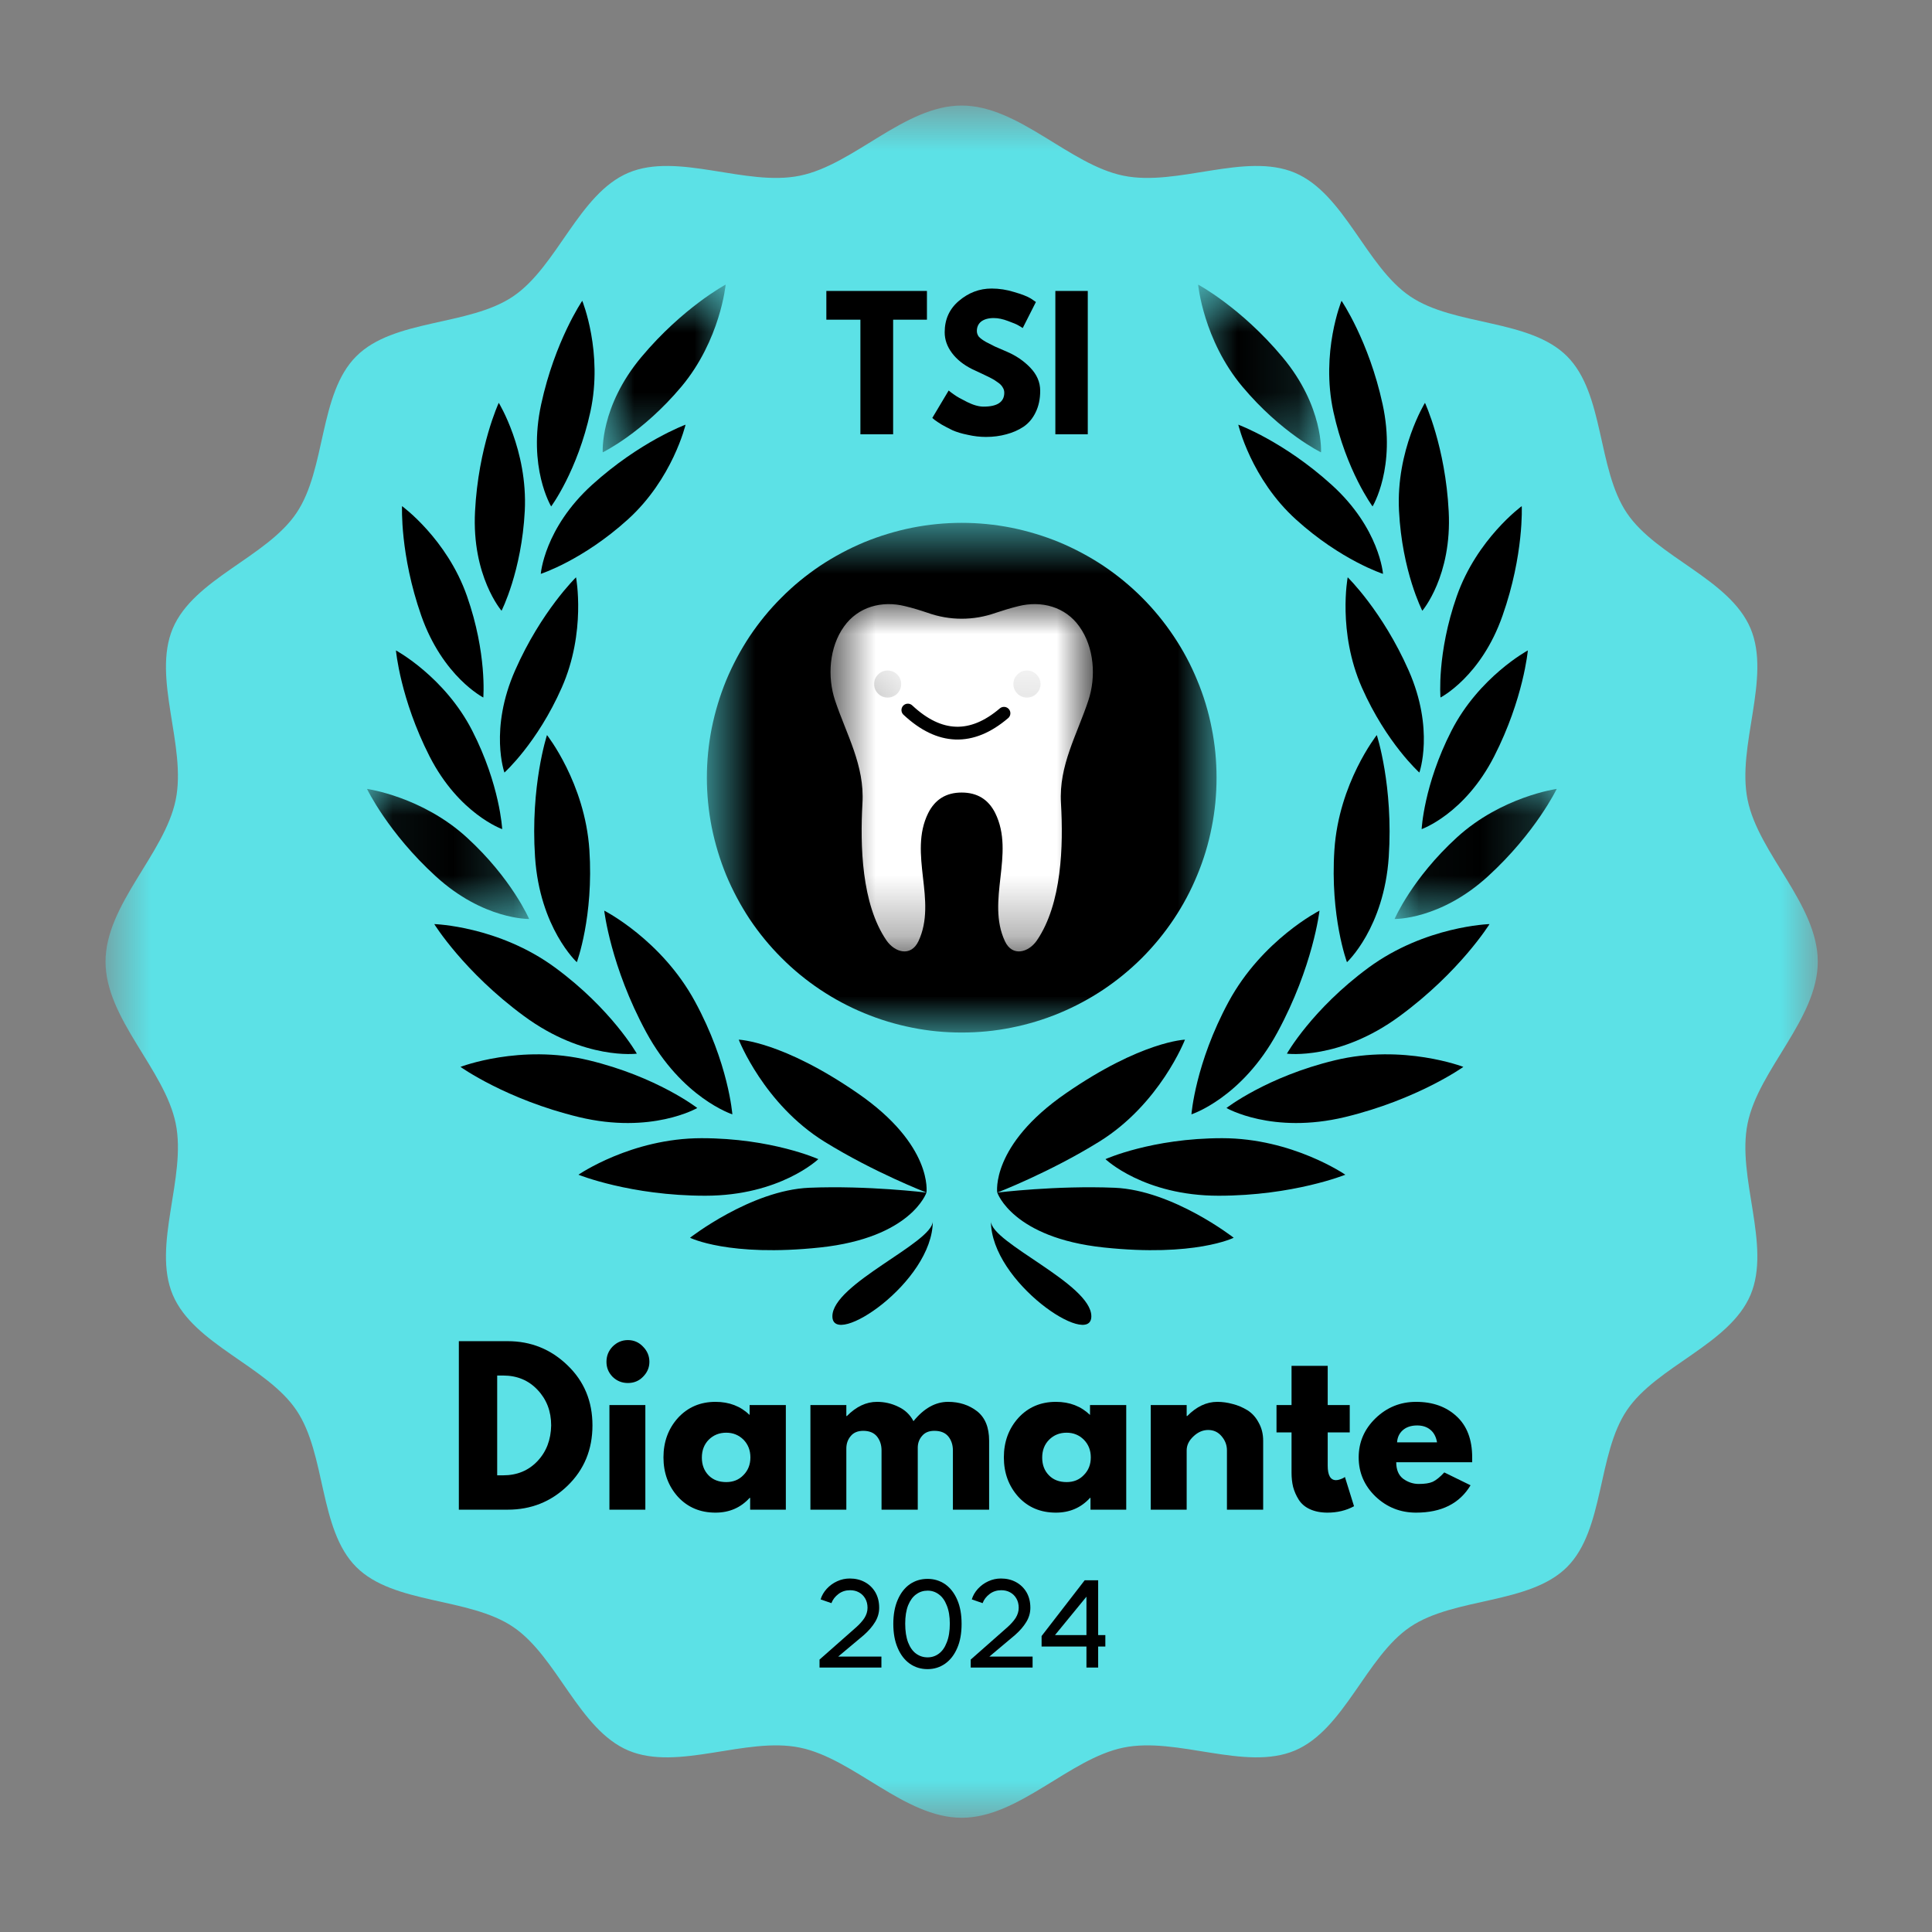 <svg width="32" height="32" viewBox="0 0 32 32" fill="none" xmlns="http://www.w3.org/2000/svg">
<rect x="0" y="0" width="32" height="32" fill="#808080" stroke="none"/>
<mask id="mask0_97_1417" style="mask-type:luminance" maskUnits="userSpaceOnUse" x="1" y="1" width="30" height="30">
<path d="M1.748 1.748H30.151V30.151H1.748V1.748Z" fill="white"/>
</mask>
<g mask="url(#mask0_97_1417)">
<path fill-rule="evenodd" clip-rule="evenodd" d="M15.928 1.748C16.876 1.748 17.712 2.728 18.607 2.91C19.5 3.094 20.626 2.515 21.448 2.862C22.269 3.21 22.626 4.416 23.357 4.909C24.088 5.404 25.334 5.279 25.955 5.901C26.576 6.522 26.453 7.768 26.947 8.499C27.44 9.23 28.646 9.587 28.994 10.408C29.341 11.23 28.762 12.356 28.946 13.249C29.128 14.144 30.108 14.98 30.108 15.928C30.108 16.876 29.128 17.712 28.946 18.607C28.762 19.5 29.341 20.626 28.994 21.448C28.646 22.269 27.44 22.626 26.947 23.357C26.453 24.088 26.576 25.334 25.955 25.955C25.334 26.576 24.088 26.453 23.357 26.947C22.626 27.44 22.269 28.646 21.448 28.994C20.626 29.341 19.5 28.762 18.607 28.946C17.712 29.129 16.876 30.108 15.928 30.108C14.98 30.108 14.144 29.129 13.249 28.946C12.356 28.762 11.23 29.341 10.408 28.994C9.587 28.646 9.23 27.44 8.499 26.947C7.768 26.453 6.522 26.576 5.901 25.955C5.279 25.334 5.404 24.088 4.909 23.357C4.416 22.626 3.21 22.269 2.862 21.448C2.515 20.626 3.094 19.5 2.91 18.607C2.727 17.712 1.748 16.876 1.748 15.928C1.748 14.98 2.727 14.144 2.91 13.249C3.094 12.356 2.515 11.23 2.862 10.408C3.21 9.587 4.416 9.23 4.909 8.499C5.404 7.768 5.279 6.522 5.901 5.901C6.522 5.279 7.768 5.404 8.499 4.909C9.23 4.416 9.587 3.21 10.408 2.862C11.23 2.515 12.356 3.094 13.249 2.91C14.144 2.728 14.98 1.748 15.928 1.748Z" fill="#5CE1E6"/>
</g>
<path d="M15.345 19.753C15.345 19.753 15.095 20.501 13.584 20.662C12.073 20.823 11.429 20.501 11.429 20.501C11.429 20.501 12.437 19.714 13.403 19.673C14.37 19.633 15.345 19.753 15.345 19.753Z" fill="black"/>
<path d="M15.345 19.753C15.345 19.753 15.459 18.971 14.207 18.108C12.956 17.244 12.236 17.22 12.236 17.22C12.236 17.22 12.65 18.286 13.656 18.91C14.48 19.42 15.345 19.753 15.345 19.753Z" fill="black"/>
<path d="M13.554 19.199C13.554 19.199 12.783 18.852 11.62 18.852C10.457 18.852 9.581 19.457 9.581 19.457C9.581 19.457 10.442 19.805 11.681 19.805C12.92 19.805 13.554 19.199 13.554 19.199Z" fill="black"/>
<path d="M12.13 18.457C12.13 18.457 12.068 17.613 11.512 16.59C10.957 15.565 10.008 15.083 10.008 15.083C10.008 15.083 10.113 16.008 10.704 17.098C11.297 18.189 12.13 18.457 12.13 18.457Z" fill="black"/>
<path d="M11.549 18.352C11.549 18.352 10.881 17.833 9.75 17.561C8.62 17.288 7.627 17.671 7.627 17.671C7.627 17.671 8.383 18.211 9.587 18.502C10.791 18.792 11.549 18.352 11.549 18.352Z" fill="black"/>
<path d="M10.548 17.452C10.548 17.452 10.132 16.716 9.194 16.026C8.257 15.337 7.193 15.306 7.193 15.306C7.193 15.306 7.681 16.096 8.68 16.83C9.679 17.565 10.548 17.452 10.548 17.452Z" fill="black"/>
<path d="M9.554 15.937C9.554 15.937 9.835 15.183 9.762 14.076C9.688 12.97 9.06 12.175 9.06 12.175C9.06 12.175 8.783 13.016 8.862 14.194C8.94 15.371 9.554 15.937 9.554 15.937Z" fill="black"/>
<mask id="mask1_97_1417" style="mask-type:luminance" maskUnits="userSpaceOnUse" x="6" y="12" width="3" height="4">
<path d="M6.06 12.8H8.817V15.36H6.06V12.8Z" fill="white"/>
</mask>
<g mask="url(#mask1_97_1417)">
<path d="M8.764 15.221C8.764 15.221 8.475 14.55 7.732 13.871C6.99 13.193 6.079 13.067 6.079 13.067C6.079 13.067 6.426 13.792 7.217 14.514C8.007 15.237 8.764 15.221 8.764 15.221Z" fill="black"/>
</g>
<path d="M8.318 13.733C8.318 13.733 8.281 13.002 7.824 12.107C7.367 11.21 6.558 10.773 6.558 10.773C6.558 10.773 6.629 11.573 7.115 12.528C7.603 13.482 8.318 13.733 8.318 13.733Z" fill="black"/>
<path d="M8.005 11.553C8.005 11.553 8.068 10.824 7.735 9.874C7.403 8.924 6.659 8.383 6.659 8.383C6.659 8.383 6.623 9.185 6.977 10.196C7.332 11.208 8.005 11.553 8.005 11.553Z" fill="black"/>
<path d="M8.307 10.116C8.307 10.116 8.64 9.466 8.692 8.461C8.743 7.455 8.261 6.672 8.261 6.672C8.261 6.672 7.923 7.4 7.868 8.471C7.812 9.542 8.307 10.116 8.307 10.116Z" fill="black"/>
<path d="M9.129 8.388C9.129 8.388 9.565 7.801 9.779 6.818C9.992 5.835 9.644 4.982 9.644 4.982C9.644 4.982 9.191 5.646 8.964 6.694C8.736 7.74 9.129 8.388 9.129 8.388Z" fill="black"/>
<path d="M8.355 12.796C8.355 12.796 8.899 12.308 9.305 11.388C9.712 10.467 9.541 9.562 9.541 9.562C9.541 9.562 8.965 10.121 8.532 11.103C8.1 12.083 8.355 12.796 8.355 12.796Z" fill="black"/>
<path d="M8.957 9.505C8.957 9.505 9.651 9.281 10.398 8.605C11.143 7.931 11.355 7.034 11.355 7.034C11.355 7.034 10.601 7.311 9.807 8.03C9.014 8.749 8.957 9.505 8.957 9.505Z" fill="black"/>
<mask id="mask2_97_1417" style="mask-type:luminance" maskUnits="userSpaceOnUse" x="9" y="4" width="4" height="4">
<path d="M9.955 4.709H12.231V7.68H9.955V4.709Z" fill="white"/>
</mask>
<g mask="url(#mask2_97_1417)">
<path d="M9.983 7.492C9.983 7.492 10.641 7.174 11.287 6.403C11.932 5.632 12.019 4.714 12.019 4.714C12.019 4.714 11.311 5.092 10.623 5.914C9.935 6.735 9.983 7.492 9.983 7.492Z" fill="black"/>
</g>
<path d="M15.45 20.227C15.45 21.239 13.787 22.341 13.787 21.802C13.787 21.264 15.45 20.585 15.45 20.227Z" fill="black"/>
<path d="M16.413 20.227C16.413 21.239 18.076 22.341 18.076 21.802C18.076 21.264 16.413 20.585 16.413 20.227Z" fill="black"/>
<path d="M16.518 19.753C16.518 19.753 16.769 20.501 18.28 20.662C19.79 20.823 20.434 20.501 20.434 20.501C20.434 20.501 19.428 19.714 18.461 19.673C17.493 19.633 16.518 19.753 16.518 19.753Z" fill="black"/>
<path d="M16.517 19.753C16.517 19.753 16.404 18.971 17.655 18.108C18.906 17.244 19.627 17.22 19.627 17.22C19.627 17.22 19.214 18.286 18.206 18.91C17.383 19.42 16.517 19.753 16.517 19.753Z" fill="black"/>
<path d="M18.31 19.199C18.31 19.199 19.08 18.852 20.243 18.852C21.406 18.852 22.283 19.457 22.283 19.457C22.283 19.457 21.422 19.805 20.183 19.805C18.944 19.805 18.31 19.199 18.31 19.199Z" fill="black"/>
<path d="M19.734 18.457C19.734 18.457 19.797 17.613 20.351 16.59C20.907 15.565 21.855 15.083 21.855 15.083C21.855 15.083 21.75 16.008 21.159 17.098C20.568 18.189 19.734 18.457 19.734 18.457Z" fill="black"/>
<path d="M20.314 18.352C20.314 18.352 20.982 17.833 22.113 17.561C23.244 17.288 24.238 17.671 24.238 17.671C24.238 17.671 23.482 18.211 22.278 18.502C21.073 18.792 20.314 18.352 20.314 18.352Z" fill="black"/>
<path d="M21.315 17.452C21.315 17.452 21.731 16.716 22.669 16.026C23.608 15.337 24.671 15.306 24.671 15.306C24.671 15.306 24.182 16.096 23.183 16.83C22.185 17.565 21.315 17.452 21.315 17.452Z" fill="black"/>
<path d="M22.31 15.937C22.31 15.937 22.029 15.183 22.102 14.076C22.175 12.97 22.804 12.175 22.804 12.175C22.804 12.175 23.08 13.016 23.002 14.194C22.923 15.371 22.31 15.937 22.31 15.937Z" fill="black"/>
<mask id="mask3_97_1417" style="mask-type:luminance" maskUnits="userSpaceOnUse" x="23" y="12" width="3" height="4">
<path d="M23.04 12.8H25.812V15.36H23.04V12.8Z" fill="white"/>
</mask>
<g mask="url(#mask3_97_1417)">
<path d="M23.099 15.221C23.099 15.221 23.387 14.55 24.13 13.871C24.872 13.193 25.784 13.067 25.784 13.067C25.784 13.067 25.436 13.792 24.646 14.514C23.855 15.237 23.099 15.221 23.099 15.221Z" fill="black"/>
</g>
<path d="M23.547 13.733C23.547 13.733 23.582 13.002 24.039 12.107C24.497 11.21 25.306 10.773 25.306 10.773C25.306 10.773 25.235 11.573 24.748 12.528C24.261 13.482 23.547 13.733 23.547 13.733Z" fill="black"/>
<path d="M23.859 11.553C23.859 11.553 23.796 10.824 24.129 9.874C24.463 8.924 25.205 8.383 25.205 8.383C25.205 8.383 25.243 9.185 24.887 10.196C24.534 11.208 23.859 11.553 23.859 11.553Z" fill="black"/>
<path d="M23.558 10.116C23.558 10.116 23.223 9.466 23.172 8.461C23.12 7.455 23.602 6.672 23.602 6.672C23.602 6.672 23.941 7.4 23.995 8.471C24.051 9.542 23.558 10.116 23.558 10.116Z" fill="black"/>
<path d="M22.734 8.388C22.734 8.388 22.299 7.801 22.085 6.818C21.871 5.835 22.22 4.982 22.22 4.982C22.22 4.982 22.672 5.646 22.9 6.694C23.128 7.74 22.734 8.388 22.734 8.388Z" fill="black"/>
<path d="M23.509 12.796C23.509 12.796 22.964 12.308 22.557 11.388C22.151 10.467 22.322 9.562 22.322 9.562C22.322 9.562 22.897 10.121 23.331 11.103C23.764 12.083 23.509 12.796 23.509 12.796Z" fill="black"/>
<path d="M22.907 9.505C22.907 9.505 22.212 9.281 21.466 8.605C20.721 7.931 20.51 7.034 20.51 7.034C20.51 7.034 21.263 7.311 22.056 8.03C22.851 8.749 22.907 9.505 22.907 9.505Z" fill="black"/>
<mask id="mask4_97_1417" style="mask-type:luminance" maskUnits="userSpaceOnUse" x="19" y="4" width="3" height="4">
<path d="M19.627 4.709H21.902V7.68H19.627V4.709Z" fill="white"/>
</mask>
<g mask="url(#mask4_97_1417)">
<path d="M21.88 7.492C21.88 7.492 21.223 7.174 20.577 6.403C19.931 5.632 19.845 4.714 19.845 4.714C19.845 4.714 20.554 5.092 21.241 5.914C21.928 6.735 21.88 7.492 21.88 7.492Z" fill="black"/>
</g>
<mask id="mask5_97_1417" style="mask-type:luminance" maskUnits="userSpaceOnUse" x="11" y="8" width="10" height="10">
<path d="M11.708 8.66H20.196V17.156H11.708V8.66Z" fill="white"/>
</mask>
<g mask="url(#mask5_97_1417)">
<path d="M20.15 12.881C20.15 13.158 20.124 13.432 20.069 13.705C20.016 13.977 19.936 14.24 19.829 14.497C19.724 14.752 19.594 14.996 19.439 15.227C19.285 15.457 19.11 15.67 18.915 15.866C18.718 16.062 18.505 16.237 18.275 16.391C18.044 16.545 17.8 16.675 17.545 16.781C17.289 16.887 17.025 16.967 16.753 17.021C16.481 17.076 16.207 17.102 15.929 17.102C15.652 17.102 15.378 17.076 15.106 17.021C14.834 16.967 14.57 16.887 14.314 16.781C14.058 16.675 13.815 16.545 13.584 16.391C13.354 16.237 13.14 16.062 12.945 15.866C12.748 15.67 12.574 15.457 12.419 15.227C12.266 14.996 12.136 14.752 12.029 14.497C11.924 14.24 11.844 13.977 11.789 13.705C11.735 13.432 11.708 13.158 11.708 12.881C11.708 12.605 11.735 12.329 11.789 12.058C11.844 11.786 11.924 11.522 12.029 11.266C12.136 11.01 12.266 10.767 12.419 10.536C12.574 10.306 12.748 10.092 12.945 9.897C13.14 9.7 13.354 9.526 13.584 9.371C13.815 9.218 14.058 9.088 14.314 8.981C14.57 8.876 14.834 8.796 15.106 8.741C15.378 8.687 15.652 8.66 15.929 8.66C16.207 8.66 16.481 8.687 16.753 8.741C17.025 8.796 17.289 8.876 17.545 8.981C17.8 9.088 18.044 9.218 18.275 9.371C18.505 9.526 18.718 9.7 18.915 9.897C19.11 10.092 19.285 10.306 19.439 10.536C19.594 10.767 19.724 11.01 19.829 11.266C19.936 11.522 20.016 11.786 20.069 12.058C20.124 12.329 20.15 12.605 20.15 12.881Z" fill="black"/>
</g>
<mask id="mask6_97_1417" style="mask-type:luminance" maskUnits="userSpaceOnUse" x="13" y="9" width="6" height="7">
<path d="M13.755 9.991H18.003V15.726H13.755V9.991Z" fill="white"/>
</mask>
<g mask="url(#mask6_97_1417)">
<path d="M17.878 10.378C17.646 10.049 17.248 9.944 16.867 10.04C16.742 10.071 16.619 10.108 16.497 10.149C16.307 10.216 16.119 10.248 15.928 10.248C15.74 10.248 15.55 10.216 15.361 10.149C15.24 10.108 15.114 10.069 14.991 10.04C14.608 9.944 14.212 10.049 13.979 10.378C13.734 10.72 13.701 11.209 13.831 11.601C14.022 12.172 14.322 12.677 14.285 13.303C14.246 14.006 14.268 14.969 14.682 15.575C14.82 15.776 15.086 15.854 15.212 15.59C15.37 15.255 15.329 14.891 15.287 14.531C15.246 14.168 15.207 13.803 15.374 13.467C15.489 13.239 15.673 13.127 15.928 13.127C16.184 13.127 16.37 13.239 16.484 13.467C16.651 13.805 16.612 14.168 16.571 14.531C16.53 14.891 16.488 15.255 16.645 15.59C16.768 15.854 17.038 15.776 17.175 15.575C17.588 14.969 17.614 14.006 17.573 13.303C17.536 12.677 17.837 12.175 18.027 11.601C18.157 11.209 18.123 10.72 17.878 10.378Z" fill="white"/>
</g>
<mask id="mask7_97_1417" style="mask-type:luminance" maskUnits="userSpaceOnUse" x="16" y="11" width="2" height="1">
<path d="M16.785 11.106H17.211V11.531H16.785V11.106Z" fill="white"/>
</mask>
<g mask="url(#mask7_97_1417)">
<path d="M17.234 11.33C17.234 11.392 17.212 11.444 17.167 11.489C17.124 11.532 17.072 11.554 17.01 11.554C16.947 11.554 16.895 11.532 16.851 11.489C16.807 11.444 16.785 11.392 16.785 11.33C16.785 11.269 16.807 11.215 16.851 11.172C16.895 11.128 16.947 11.106 17.01 11.106C17.072 11.106 17.124 11.128 17.167 11.172C17.212 11.215 17.234 11.269 17.234 11.33Z" fill="black"/>
</g>
<path d="M16.629 11.814C16.094 12.27 15.562 12.252 15.037 11.761" stroke="black" stroke-width="0.212" stroke-linecap="round"/>
<mask id="mask8_97_1417" style="mask-type:luminance" maskUnits="userSpaceOnUse" x="14" y="11" width="1" height="1">
<path d="M14.479 11.106H14.903V11.531H14.479V11.106Z" fill="white"/>
</mask>
<g mask="url(#mask8_97_1417)">
<path d="M14.926 11.33C14.926 11.392 14.904 11.444 14.861 11.489C14.816 11.532 14.764 11.554 14.702 11.554C14.64 11.554 14.587 11.532 14.544 11.489C14.5 11.444 14.479 11.392 14.479 11.33C14.479 11.269 14.5 11.215 14.544 11.172C14.587 11.128 14.64 11.106 14.702 11.106C14.764 11.106 14.816 11.128 14.861 11.172C14.904 11.215 14.926 11.269 14.926 11.33Z" fill="black"/>
</g>
<path d="M13.687 5.295V4.819H15.353V5.295H14.793V7.193H14.251V5.295H13.687Z" fill="black"/>
<path d="M16.425 4.779C16.551 4.779 16.676 4.799 16.798 4.837C16.922 4.873 17.014 4.908 17.073 4.944L17.158 5.002L16.94 5.433C16.922 5.422 16.897 5.406 16.865 5.388C16.835 5.37 16.778 5.347 16.696 5.317C16.612 5.285 16.534 5.268 16.46 5.268C16.371 5.268 16.301 5.288 16.251 5.326C16.203 5.365 16.18 5.417 16.18 5.482C16.18 5.515 16.19 5.546 16.211 5.575C16.235 5.602 16.275 5.632 16.331 5.664C16.387 5.694 16.436 5.719 16.478 5.739C16.519 5.757 16.585 5.786 16.674 5.824C16.827 5.889 16.958 5.978 17.065 6.09C17.174 6.204 17.229 6.33 17.229 6.473C17.229 6.609 17.203 6.728 17.154 6.828C17.106 6.929 17.039 7.009 16.953 7.068C16.867 7.125 16.772 7.166 16.669 7.193C16.565 7.222 16.452 7.237 16.331 7.237C16.23 7.237 16.129 7.225 16.029 7.202C15.928 7.182 15.844 7.156 15.776 7.126C15.71 7.094 15.651 7.063 15.598 7.033C15.545 7 15.505 6.974 15.478 6.953L15.442 6.922L15.713 6.468C15.733 6.486 15.765 6.51 15.807 6.539C15.848 6.569 15.919 6.609 16.02 6.659C16.123 6.71 16.213 6.735 16.291 6.735C16.519 6.735 16.634 6.658 16.634 6.504C16.634 6.472 16.625 6.442 16.607 6.415C16.591 6.386 16.564 6.357 16.522 6.33C16.483 6.302 16.448 6.279 16.416 6.264C16.382 6.246 16.331 6.222 16.26 6.188C16.189 6.156 16.136 6.13 16.1 6.113C15.958 6.042 15.847 5.953 15.767 5.846C15.687 5.739 15.647 5.626 15.647 5.504C15.647 5.29 15.725 5.117 15.882 4.984C16.042 4.848 16.222 4.779 16.425 4.779Z" fill="black"/>
<path d="M18.017 4.819V7.193H17.48V4.819H18.017Z" fill="black"/>
<path d="M7.6 22.214H8.409C8.793 22.214 9.124 22.347 9.4 22.614C9.675 22.878 9.813 23.209 9.813 23.609C9.813 24.009 9.675 24.343 9.4 24.609C9.126 24.874 8.796 25.005 8.409 25.005H7.6V22.214ZM8.235 24.436H8.333C8.564 24.436 8.753 24.358 8.902 24.201C9.05 24.044 9.125 23.847 9.129 23.609C9.129 23.376 9.054 23.18 8.906 23.023C8.757 22.863 8.566 22.783 8.333 22.783H8.235V24.436Z" fill="black"/>
<path d="M10.147 22.303C10.218 22.232 10.303 22.196 10.4 22.196C10.498 22.196 10.581 22.232 10.649 22.303C10.72 22.374 10.756 22.459 10.756 22.556C10.756 22.652 10.72 22.734 10.649 22.805C10.581 22.874 10.498 22.907 10.4 22.907C10.303 22.907 10.218 22.874 10.147 22.805C10.078 22.734 10.045 22.652 10.045 22.556C10.045 22.459 10.078 22.374 10.147 22.303ZM10.094 23.272V25.005H10.689V23.272H10.094Z" fill="black"/>
<path d="M11.229 24.792C11.069 24.614 10.989 24.396 10.989 24.139C10.989 23.881 11.069 23.663 11.229 23.485C11.392 23.308 11.599 23.219 11.851 23.219C12.079 23.219 12.267 23.292 12.416 23.436V23.272H13.016V25.005H12.425V24.81H12.416C12.267 24.973 12.079 25.054 11.851 25.054C11.599 25.054 11.392 24.968 11.229 24.792ZM11.74 23.845C11.663 23.923 11.625 24.022 11.625 24.143C11.625 24.262 11.662 24.36 11.736 24.436C11.809 24.511 11.907 24.548 12.029 24.548C12.145 24.548 12.239 24.51 12.314 24.432C12.39 24.355 12.429 24.258 12.429 24.139C12.429 24.021 12.39 23.923 12.314 23.845C12.236 23.769 12.142 23.73 12.029 23.73C11.914 23.73 11.817 23.769 11.74 23.845Z" fill="black"/>
<path d="M13.423 25.005V23.272H14.018V23.454H14.027C14.181 23.298 14.347 23.219 14.525 23.219C14.649 23.219 14.766 23.245 14.876 23.299C14.988 23.35 15.073 23.43 15.13 23.539C15.304 23.325 15.495 23.219 15.703 23.219C15.889 23.219 16.049 23.271 16.183 23.374C16.316 23.479 16.383 23.641 16.383 23.863V25.005H15.783V24.023C15.783 23.932 15.757 23.854 15.707 23.792C15.656 23.73 15.579 23.699 15.476 23.699C15.389 23.699 15.323 23.725 15.276 23.779C15.228 23.832 15.203 23.896 15.201 23.97V25.005H14.601V24.023C14.601 23.932 14.575 23.854 14.525 23.792C14.474 23.73 14.398 23.699 14.298 23.699C14.206 23.699 14.136 23.729 14.089 23.788C14.042 23.844 14.018 23.912 14.018 23.992V25.005H13.423Z" fill="black"/>
<path d="M16.867 24.792C16.707 24.614 16.627 24.396 16.627 24.139C16.627 23.881 16.707 23.663 16.867 23.485C17.029 23.308 17.237 23.219 17.489 23.219C17.717 23.219 17.905 23.292 18.054 23.436V23.272H18.654V25.005H18.062V24.81H18.054C17.905 24.973 17.717 25.054 17.489 25.054C17.237 25.054 17.029 24.968 16.867 24.792ZM17.378 23.845C17.3 23.923 17.262 24.022 17.262 24.143C17.262 24.262 17.299 24.36 17.374 24.436C17.447 24.511 17.545 24.548 17.667 24.548C17.782 24.548 17.877 24.51 17.951 24.432C18.028 24.355 18.067 24.258 18.067 24.139C18.067 24.021 18.028 23.923 17.951 23.845C17.874 23.769 17.779 23.73 17.667 23.73C17.551 23.73 17.455 23.769 17.378 23.845Z" fill="black"/>
<path d="M19.06 25.005V23.272H19.655V23.454H19.664C19.817 23.298 19.984 23.219 20.162 23.219C20.247 23.219 20.332 23.231 20.415 23.254C20.501 23.275 20.582 23.31 20.66 23.357C20.736 23.404 20.799 23.472 20.846 23.561C20.896 23.648 20.922 23.748 20.922 23.863V25.005H20.322V24.023C20.322 23.934 20.292 23.857 20.233 23.788C20.176 23.72 20.102 23.685 20.011 23.685C19.922 23.685 19.84 23.721 19.766 23.792C19.692 23.861 19.655 23.938 19.655 24.023V25.005H19.06Z" fill="black"/>
<path d="M21.392 23.272V22.623H21.991V23.272H22.356V23.725H21.991V24.276C21.991 24.436 22.037 24.516 22.129 24.516C22.149 24.516 22.172 24.512 22.196 24.503C22.223 24.494 22.243 24.485 22.258 24.476L22.276 24.463L22.427 24.948C22.296 25.019 22.149 25.054 21.987 25.054C21.874 25.054 21.776 25.034 21.694 24.996C21.614 24.959 21.553 24.906 21.512 24.841C21.469 24.773 21.438 24.702 21.418 24.628C21.4 24.554 21.392 24.475 21.392 24.392V23.725H21.143V23.272H21.392Z" fill="black"/>
<path d="M24.384 24.219H23.126C23.126 24.343 23.164 24.435 23.242 24.494C23.322 24.551 23.407 24.579 23.5 24.579C23.597 24.579 23.674 24.568 23.731 24.543C23.786 24.517 23.851 24.465 23.922 24.388L24.357 24.601C24.176 24.903 23.875 25.054 23.455 25.054C23.194 25.054 22.971 24.965 22.784 24.788C22.597 24.608 22.504 24.391 22.504 24.139C22.504 23.888 22.597 23.671 22.784 23.49C22.971 23.31 23.194 23.219 23.455 23.219C23.731 23.219 23.954 23.299 24.126 23.459C24.297 23.616 24.384 23.843 24.384 24.139C24.384 24.181 24.384 24.208 24.384 24.219ZM23.14 23.89H23.802C23.786 23.799 23.75 23.729 23.691 23.681C23.634 23.634 23.562 23.61 23.473 23.61C23.372 23.61 23.292 23.637 23.233 23.69C23.176 23.741 23.145 23.808 23.14 23.89Z" fill="black"/>
<path d="M13.574 27.488L14.175 26.958C14.235 26.905 14.283 26.852 14.318 26.799C14.352 26.744 14.369 26.689 14.369 26.63C14.369 26.572 14.356 26.52 14.331 26.477C14.305 26.432 14.271 26.398 14.226 26.374C14.183 26.35 14.134 26.339 14.08 26.339C14.008 26.339 13.943 26.359 13.888 26.401C13.832 26.443 13.793 26.494 13.771 26.553L13.592 26.491C13.611 26.427 13.645 26.369 13.693 26.316C13.742 26.263 13.799 26.221 13.865 26.191C13.932 26.16 14.002 26.145 14.075 26.145C14.166 26.145 14.249 26.164 14.323 26.204C14.398 26.244 14.456 26.301 14.499 26.374C14.541 26.448 14.562 26.532 14.562 26.629C14.562 26.712 14.54 26.791 14.494 26.866C14.45 26.939 14.388 27.011 14.308 27.082L13.883 27.438H14.599V27.62H13.574V27.488Z" fill="black"/>
<path d="M15.363 27.646C15.253 27.646 15.155 27.616 15.069 27.556C14.984 27.496 14.917 27.409 14.869 27.296C14.82 27.184 14.796 27.05 14.796 26.897C14.796 26.744 14.82 26.61 14.869 26.498C14.917 26.386 14.984 26.3 15.069 26.24C15.155 26.181 15.253 26.151 15.363 26.151C15.472 26.151 15.569 26.181 15.655 26.24C15.74 26.3 15.807 26.386 15.855 26.498C15.904 26.61 15.927 26.744 15.927 26.897C15.927 27.05 15.904 27.184 15.855 27.296C15.807 27.409 15.739 27.496 15.654 27.556C15.568 27.616 15.472 27.646 15.363 27.646ZM15.364 27.451C15.433 27.451 15.495 27.431 15.55 27.39C15.605 27.35 15.649 27.288 15.681 27.204C15.715 27.12 15.732 27.016 15.732 26.892C15.732 26.774 15.715 26.672 15.681 26.59C15.649 26.508 15.605 26.447 15.549 26.407C15.494 26.366 15.433 26.346 15.364 26.346C15.294 26.346 15.23 26.366 15.175 26.407C15.118 26.447 15.075 26.508 15.041 26.59C15.009 26.672 14.993 26.774 14.993 26.892C14.993 27.016 15.009 27.12 15.041 27.204C15.074 27.288 15.118 27.35 15.174 27.39C15.23 27.431 15.294 27.451 15.364 27.451Z" fill="black"/>
<path d="M16.078 27.488L16.679 26.958C16.739 26.905 16.787 26.852 16.822 26.799C16.856 26.744 16.873 26.689 16.873 26.63C16.873 26.572 16.86 26.52 16.835 26.477C16.809 26.432 16.775 26.398 16.73 26.374C16.687 26.35 16.638 26.339 16.584 26.339C16.512 26.339 16.447 26.359 16.392 26.401C16.336 26.443 16.297 26.494 16.275 26.553L16.096 26.491C16.115 26.427 16.149 26.369 16.197 26.316C16.246 26.263 16.303 26.221 16.369 26.191C16.436 26.16 16.506 26.145 16.579 26.145C16.67 26.145 16.753 26.164 16.827 26.204C16.901 26.244 16.96 26.301 17.003 26.374C17.045 26.448 17.066 26.532 17.066 26.629C17.066 26.712 17.044 26.791 16.998 26.866C16.954 26.939 16.892 27.011 16.811 27.082L16.387 27.438H17.103V27.62H16.078V27.488Z" fill="black"/>
<path d="M17.995 27.272H17.252V27.098L17.966 26.174H18.189V27.082H18.308V27.272H18.189V27.62H17.995V27.272ZM17.995 27.082V26.446L17.474 27.082H17.995Z" fill="black"/>
</svg>
